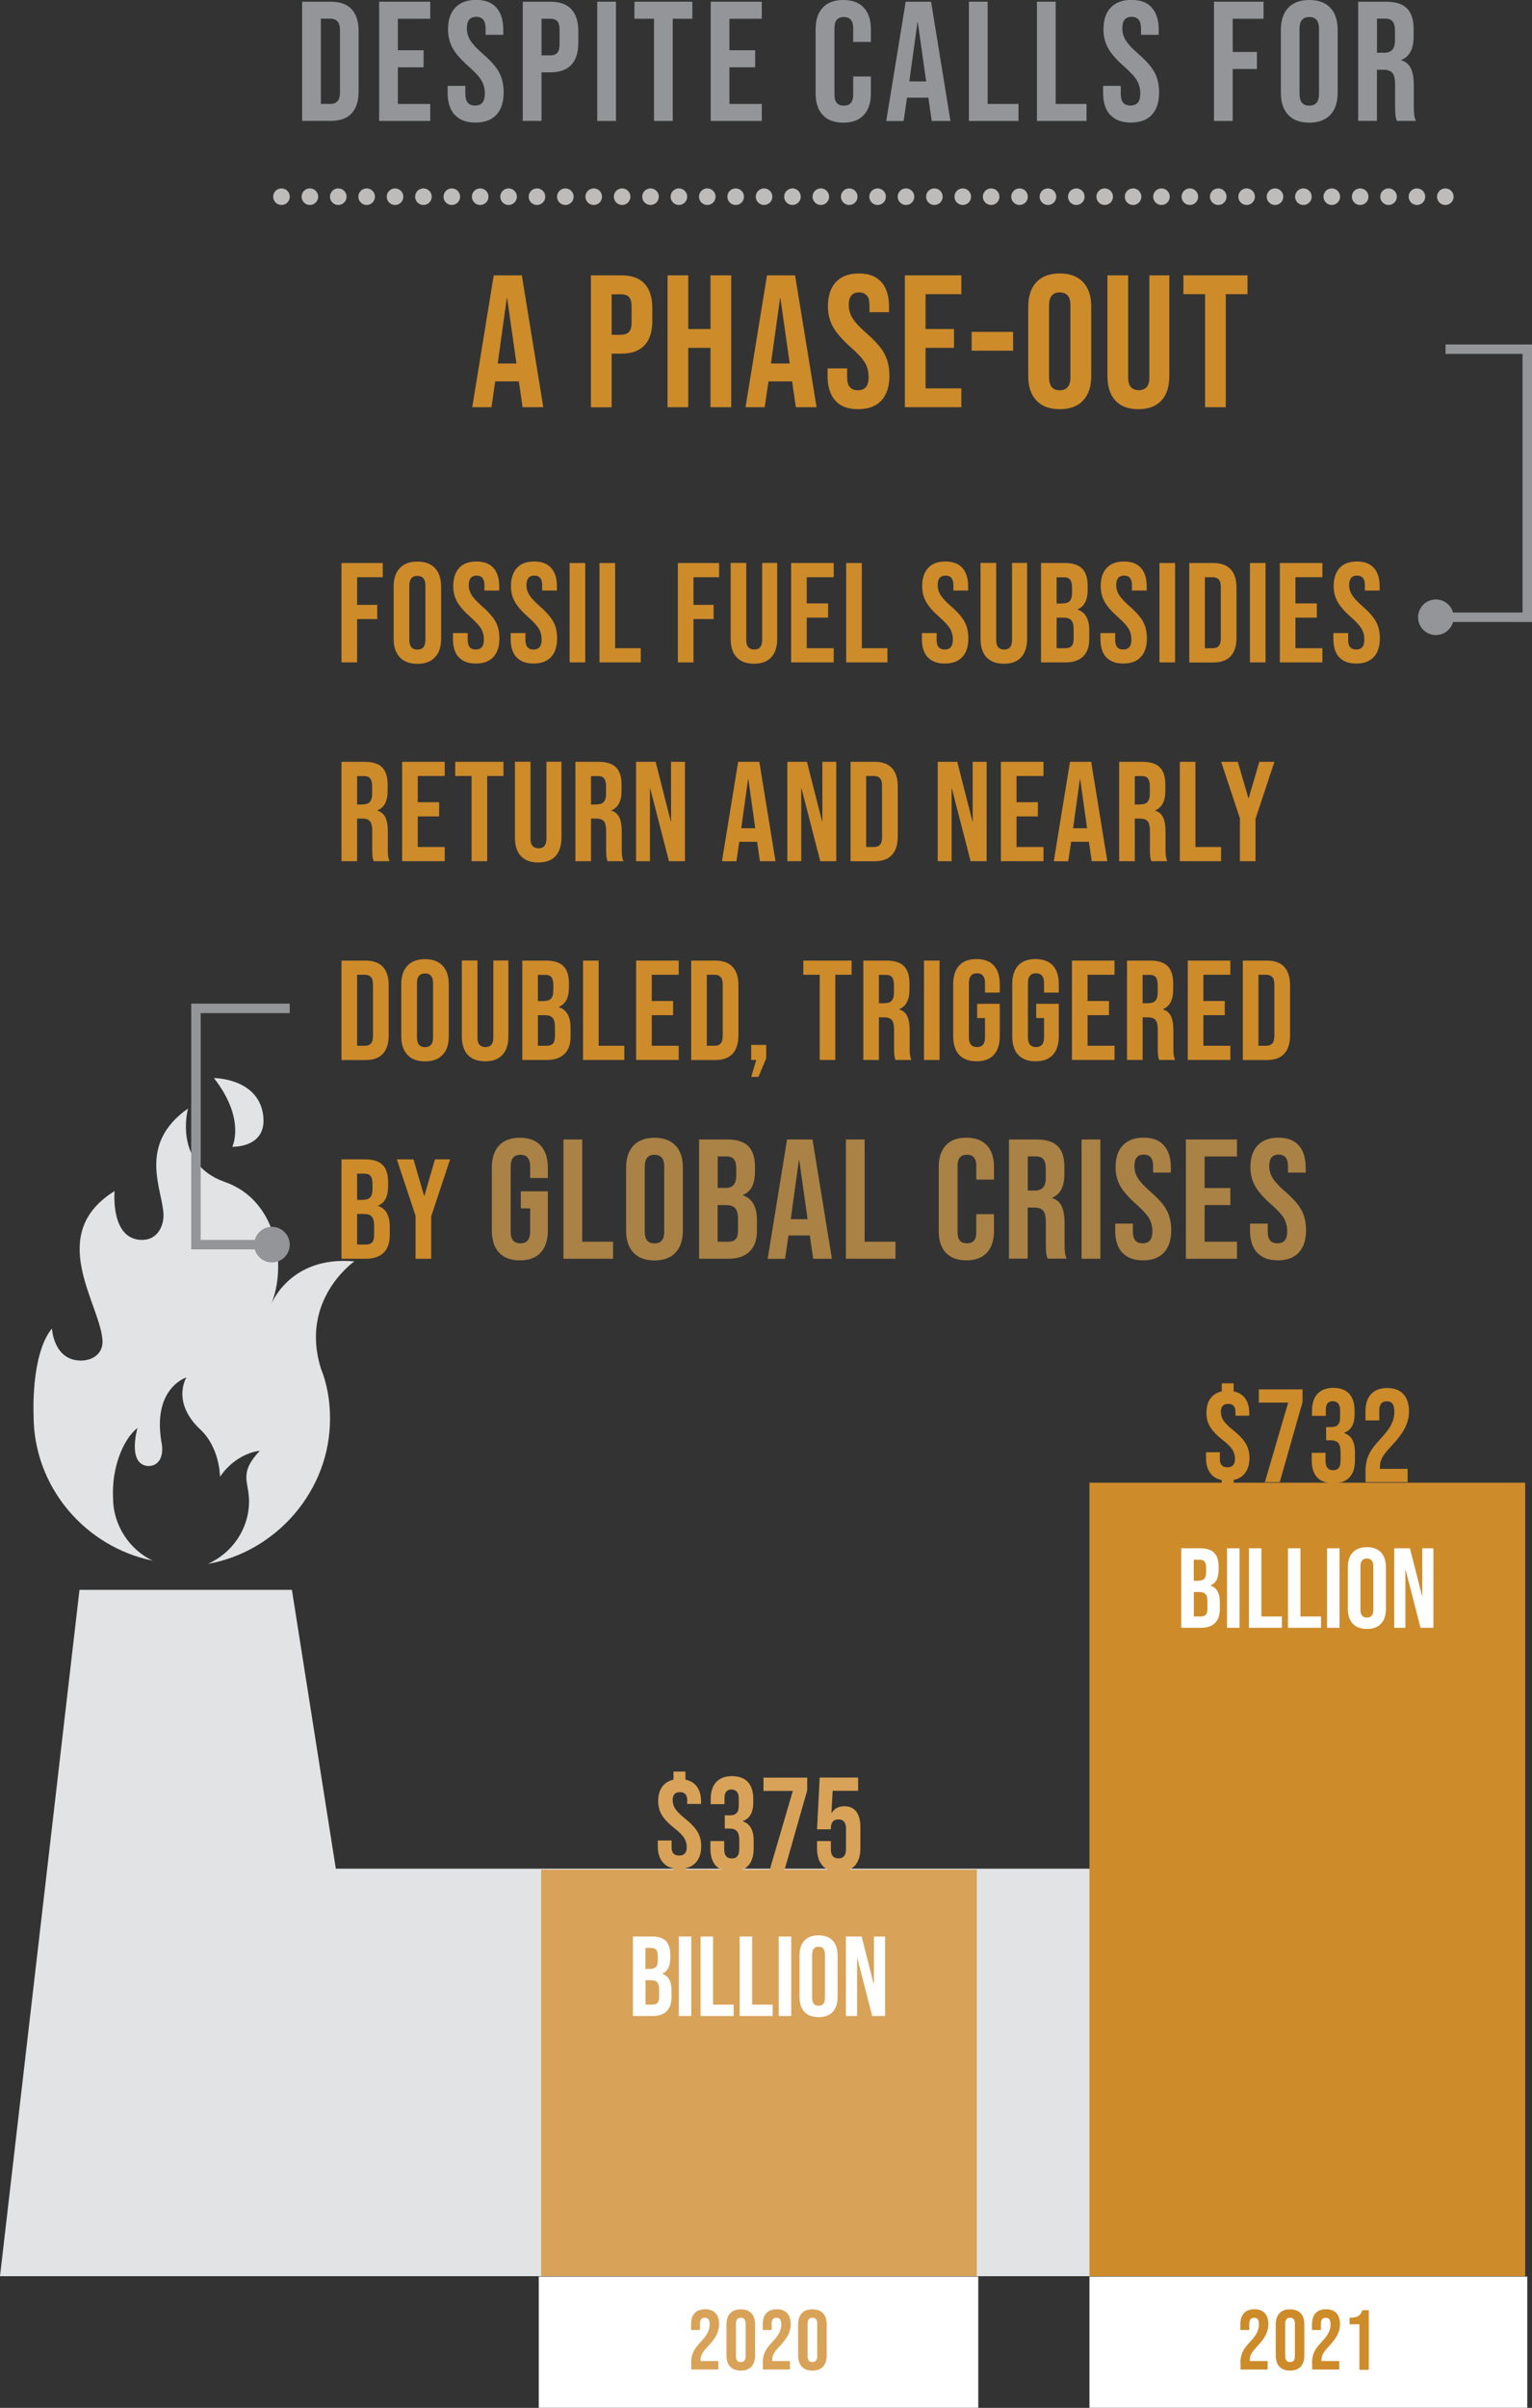 <?xml version="1.0" encoding="UTF-8"?><svg id="Layer_2" xmlns="http://www.w3.org/2000/svg" viewBox="0 0 161.91 254.38"><rect x="0" y="0" width="161.91" height="254.38" fill="#333333" stroke="none"/><defs><style>.cls-1{fill:#fff;}.cls-2{fill:#e2e3e4;}.cls-3{fill:#939598;}.cls-4{fill:#d8a358;}.cls-5{fill:#aa8245;}.cls-6{fill:#cd8b2a;}.cls-7{stroke:#bdbcbb;stroke-dasharray:0 0 0 3;stroke-linecap:round;stroke-linejoin:round;stroke-width:1.75px;}.cls-7,.cls-8{fill:none;}.cls-8{stroke:#939598;stroke-miterlimit:10;}</style></defs><g id="Layer_2-2"><path class="cls-2" d="m37.47,133.26c-6.95-.64-8.88,4.68-8.88,4.68,1.78-4.03.81-11.13-4.85-13.08-5.49-1.94-3.87-7.75-3.87-7.75-5.49,3.87-2.59,8.71-2.59,11.3,0,1.13-.64,2.58-2.26,2.58-3.39,0-2.91-5.16-2.91-5.16-7.27,4.52-1.62,11.78-1.29,15.65.16,1.45-.97,2.26-2.26,2.26-2.91,0-3.07-3.39-3.07-3.39-2.26,2.74-1.94,9.2-1.94,9.2,0,7.58,5.49,13.88,12.6,15.33-2.42-1.13-4.2-3.71-4.2-6.62-.16-3.05.97-6.12,2.58-7.41,0,0-1.13,3.87,1.13,4.03,1.13,0,1.62-.97,1.45-2.26-1.13-5.97,2.59-7.1,2.59-7.1,0,0-1.62,2.58,1.45,5.48,2.1,1.94,2.1,5.01,2.1,5.01,1.78-2.58,4.2-2.74,4.2-2.74-2.26,2.42-1.13,3.23-1.13,5.33,0,2.91-1.78,5.48-4.36,6.62,7.27-1.29,12.92-7.75,12.92-15.33,0-1.94-.32-3.71-.97-5.33-2.26-7.28,3.55-11.31,3.55-11.31h0Z"/><path class="cls-2" d="m22.61,113.89s4.52,0,5.17,3.71c.64,3.71-3.23,3.55-3.23,3.55,0,0,1.46-2.9-1.94-7.26Z"/><path class="cls-2" d="m35.49,197.41l-4.64-29.45H8.4S0,240.47,0,240.47h134.74v-43.05H35.49Z"/><path class="cls-3" d="m31.93.18h3.02c.98,0,1.72.26,2.21.79.49.53.74,1.3.74,2.32v6.37c0,1.02-.25,1.79-.74,2.32-.49.53-1.23.79-2.21.79h-3.02V.18Zm2.99,10.8c.32,0,.57-.1.75-.29.17-.19.26-.5.26-.94V3.2c0-.43-.09-.74-.26-.94-.17-.19-.42-.29-.75-.29h-1.01v9h1.01Z"/><path class="cls-3" d="m40.07.18h5.4v1.8h-3.42v3.33h2.72v1.8h-2.72v3.87h3.42v1.8h-5.4V.18Z"/><path class="cls-3" d="m48.05,12.14c-.49-.55-.74-1.33-.74-2.35v-.72h1.87v.86c0,.82.34,1.22,1.03,1.22.34,0,.59-.1.77-.3.17-.2.26-.52.26-.96,0-.53-.12-.99-.36-1.4-.24-.4-.68-.88-1.33-1.45-.82-.72-1.39-1.37-1.71-1.95-.32-.58-.49-1.24-.49-1.97,0-1,.25-1.77.76-2.31s1.24-.82,2.2-.82,1.67.27,2.15.82c.49.55.73,1.33.73,2.35v.52h-1.87v-.65c0-.43-.08-.75-.25-.95-.17-.2-.41-.3-.74-.3-.66,0-.99.4-.99,1.21,0,.46.12.88.37,1.28s.69.88,1.34,1.44c.83.72,1.4,1.37,1.71,1.96.31.59.47,1.28.47,2.07,0,1.03-.25,1.82-.76,2.38-.51.55-1.25.83-2.22.83s-1.69-.27-2.18-.82Z"/><path class="cls-3" d="m55.25.18h2.92c.98,0,1.72.26,2.21.79.49.53.74,1.3.74,2.32v1.24c0,1.02-.25,1.79-.74,2.32-.49.53-1.23.79-2.21.79h-.94v5.13h-1.98V.18Zm2.92,5.67c.32,0,.57-.09.73-.27.16-.18.24-.49.24-.92v-1.49c0-.43-.08-.74-.24-.92-.16-.18-.4-.27-.73-.27h-.94v3.87h.94Z"/><path class="cls-3" d="m63.12.18h1.98v12.6h-1.98V.18Z"/><path class="cls-3" d="m69.12,1.98h-2.07V.18h6.12v1.8h-2.07v10.8h-1.98V1.98Z"/><path class="cls-3" d="m75.11.18h5.4v1.8h-3.42v3.33h2.72v1.8h-2.72v3.87h3.42v1.8h-5.4V.18Z"/><path class="cls-3" d="m86.95,12.15c-.5-.54-.75-1.3-.75-2.29V3.1c0-.98.25-1.75.75-2.29.5-.54,1.22-.81,2.17-.81s1.67.27,2.17.81c.5.54.75,1.3.75,2.29v1.33h-1.87v-1.46c0-.78-.33-1.17-.99-1.17s-.99.39-.99,1.17v7.04c0,.77.33,1.15.99,1.15s.99-.38.99-1.15v-1.93h1.87v1.78c0,.98-.25,1.75-.75,2.29s-1.22.81-2.17.81-1.67-.27-2.17-.81Z"/><path class="cls-3" d="m95.72.18h2.68l2.05,12.6h-1.98l-.36-2.5v.04h-2.25l-.36,2.47h-1.84L95.72.18Zm2.16,8.42l-.88-6.23h-.04l-.86,6.23h1.78Z"/><path class="cls-3" d="m102.4.18h1.98v10.8h3.26v1.8h-5.24V.18Z"/><path class="cls-3" d="m109.59.18h1.98v10.8h3.26v1.8h-5.24V.18Z"/><path class="cls-3" d="m117.32,12.14c-.49-.55-.74-1.33-.74-2.35v-.72h1.87v.86c0,.82.34,1.22,1.03,1.22.34,0,.59-.1.77-.3.17-.2.26-.52.26-.96,0-.53-.12-.99-.36-1.4-.24-.4-.68-.88-1.33-1.45-.82-.72-1.39-1.37-1.71-1.95-.32-.58-.49-1.24-.49-1.97,0-1,.25-1.77.76-2.31s1.24-.82,2.2-.82,1.67.27,2.15.82c.49.55.73,1.33.73,2.35v.52h-1.87v-.65c0-.43-.08-.75-.25-.95-.17-.2-.41-.3-.74-.3-.66,0-.99.4-.99,1.21,0,.46.12.88.37,1.28s.69.88,1.34,1.44c.83.72,1.4,1.37,1.71,1.96.31.59.47,1.28.47,2.07,0,1.03-.25,1.82-.76,2.38-.51.55-1.25.83-2.22.83s-1.69-.27-2.18-.82Z"/><path class="cls-3" d="m128.3.18h5.24v1.8h-3.26v3.51h2.56v1.8h-2.56v5.49h-1.98V.18Z"/><path class="cls-3" d="m136.14,12.13c-.52-.55-.77-1.33-.77-2.34V3.17c0-1.01.26-1.79.77-2.34.52-.55,1.26-.83,2.23-.83s1.72.28,2.23.83c.52.55.77,1.33.77,2.34v6.62c0,1.01-.26,1.79-.77,2.34-.52.55-1.26.83-2.23.83s-1.72-.28-2.23-.83Zm3.26-2.21V3.04c0-.83-.34-1.24-1.03-1.24s-1.03.41-1.03,1.24v6.88c0,.83.34,1.24,1.03,1.24s1.03-.41,1.03-1.24Z"/><path class="cls-3" d="m143.54.18h2.93c1.02,0,1.76.24,2.23.71.47.47.7,1.2.7,2.19v.77c0,1.31-.43,2.14-1.3,2.48v.04c.48.14.82.44,1.02.88.2.44.3,1.04.3,1.78v2.21c0,.36.01.65.04.87.02.22.08.44.18.66h-2.02c-.07-.2-.12-.4-.14-.58-.02-.18-.04-.5-.04-.97v-2.3c0-.58-.09-.98-.28-1.21-.19-.23-.51-.34-.96-.34h-.68v5.4h-1.98V.18Zm2.7,5.4c.4,0,.69-.1.89-.31.2-.2.3-.55.3-1.03v-.97c0-.46-.08-.79-.24-.99-.16-.2-.42-.31-.76-.31h-.9v3.6h.72Z"/><path class="cls-6" d="m52.19,29.09h2.96l2.27,13.93h-2.19l-.4-2.77v.04h-2.49l-.4,2.73h-2.03l2.27-13.93Zm2.39,9.31l-.98-6.89h-.04l-.96,6.89h1.97Z"/><path class="cls-6" d="m62.45,29.09h3.22c1.09,0,1.9.29,2.45.88.54.58.82,1.44.82,2.57v1.37c0,1.13-.27,1.98-.82,2.57-.54.58-1.36.88-2.45.88h-1.03v5.67h-2.19v-13.93Zm3.22,6.27c.36,0,.63-.1.81-.3.18-.2.27-.54.27-1.01v-1.65c0-.48-.09-.82-.27-1.01s-.45-.3-.81-.3h-1.03v4.28h1.03Z"/><path class="cls-6" d="m70.55,29.09h2.19v5.67h2.35v-5.67h2.19v13.93h-2.19v-6.27h-2.35v6.27h-2.19v-13.93Z"/><path class="cls-6" d="m81.07,29.09h2.96l2.27,13.93h-2.19l-.4-2.77v.04h-2.49l-.4,2.73h-2.03l2.27-13.93Zm2.39,9.31l-.98-6.89h-.04l-.96,6.89h1.97Z"/><path class="cls-6" d="m88.28,42.32c-.54-.6-.82-1.47-.82-2.6v-.8h2.07v.96c0,.9.38,1.35,1.13,1.35.37,0,.65-.11.85-.33.19-.22.29-.57.29-1.06,0-.58-.13-1.1-.4-1.54-.27-.44-.76-.98-1.47-1.6-.9-.8-1.53-1.52-1.89-2.16-.36-.64-.54-1.37-.54-2.18,0-1.1.28-1.95.84-2.56.56-.6,1.37-.91,2.43-.91s1.84.3,2.38.91c.54.6.81,1.47.81,2.6v.58h-2.07v-.72c0-.48-.09-.83-.28-1.04-.19-.22-.46-.33-.82-.33-.73,0-1.09.44-1.09,1.33,0,.5.14.97.41,1.41s.77.97,1.48,1.59c.92.8,1.55,1.52,1.89,2.17.34.65.52,1.41.52,2.29,0,1.14-.28,2.02-.85,2.63-.56.61-1.38.92-2.46.92s-1.86-.3-2.41-.91Z"/><path class="cls-6" d="m95.63,29.09h5.97v1.99h-3.78v3.68h3v1.99h-3v4.28h3.78v1.99h-5.97v-13.93Z"/><path class="cls-6" d="m102.69,35.06h4.38v1.99h-4.38v-1.99Z"/><path class="cls-6" d="m109.53,42.31c-.57-.61-.86-1.47-.86-2.59v-7.32c0-1.11.29-1.98.86-2.59s1.39-.92,2.47-.92,1.9.31,2.47.92c.57.61.86,1.47.86,2.59v7.32c0,1.11-.29,1.98-.86,2.59-.57.61-1.39.92-2.47.92s-1.9-.31-2.47-.92Zm3.6-2.45v-7.6c0-.92-.38-1.37-1.13-1.37s-1.13.46-1.13,1.37v7.6c0,.92.38,1.37,1.13,1.37s1.13-.46,1.13-1.37Z"/><path class="cls-6" d="m117.88,42.32c-.56-.6-.84-1.47-.84-2.6v-10.63h2.19v10.78c0,.48.1.82.29,1.03.19.21.47.32.83.32s.63-.11.83-.32c.19-.21.29-.56.29-1.03v-10.78h2.11v10.63c0,1.13-.28,1.99-.84,2.6-.56.6-1.37.91-2.43.91s-1.87-.3-2.43-.91Z"/><path class="cls-6" d="m127.36,31.08h-2.29v-1.99h6.77v1.99h-2.29v11.94h-2.19v-11.94Z"/><path class="cls-6" d="m36.09,59.48h4.36v1.5h-2.71v2.92h2.13v1.5h-2.13v4.58h-1.65v-10.5Z"/><path class="cls-6" d="m42.25,69.44c-.43-.46-.65-1.11-.65-1.95v-5.52c0-.84.21-1.49.65-1.95.43-.46,1.05-.69,1.86-.69s1.43.23,1.86.69.65,1.11.65,1.95v5.52c0,.84-.21,1.49-.65,1.95s-1.05.69-1.86.69-1.43-.23-1.86-.69Zm2.71-1.84v-5.73c0-.69-.29-1.03-.85-1.03s-.85.34-.85,1.03v5.73c0,.69.29,1.03.85,1.03s.85-.34.85-1.03Z"/><path class="cls-6" d="m48.48,69.44c-.41-.45-.61-1.11-.61-1.96v-.6h1.56v.72c0,.68.28,1.02.85,1.02.28,0,.49-.08.64-.25s.22-.43.22-.8c0-.44-.1-.83-.3-1.16s-.57-.74-1.11-1.21c-.68-.6-1.15-1.14-1.42-1.63-.27-.48-.41-1.03-.41-1.64,0-.83.21-1.47.63-1.93.42-.46,1.03-.68,1.83-.68s1.39.23,1.79.68c.41.46.61,1.11.61,1.96v.43h-1.56v-.54c0-.36-.07-.62-.21-.79-.14-.17-.35-.25-.62-.25-.55,0-.83.33-.83,1,0,.38.1.73.31,1.06s.58.73,1.12,1.2c.69.6,1.16,1.15,1.42,1.63.26.49.39,1.06.39,1.73,0,.86-.21,1.52-.64,1.98-.42.46-1.04.69-1.85.69s-1.4-.23-1.81-.68Z"/><path class="cls-6" d="m54.58,69.44c-.41-.45-.61-1.11-.61-1.96v-.6h1.56v.72c0,.68.28,1.02.85,1.02.28,0,.49-.08.64-.25s.22-.43.22-.8c0-.44-.1-.83-.3-1.16s-.57-.74-1.11-1.21c-.68-.6-1.15-1.14-1.42-1.63-.27-.48-.41-1.03-.41-1.64,0-.83.21-1.47.63-1.93.42-.46,1.03-.68,1.83-.68s1.39.23,1.79.68c.41.46.61,1.11.61,1.96v.43h-1.56v-.54c0-.36-.07-.62-.21-.79-.14-.17-.35-.25-.62-.25-.55,0-.83.33-.83,1,0,.38.1.73.31,1.06s.58.73,1.12,1.2c.69.6,1.16,1.15,1.42,1.63.26.49.39,1.06.39,1.73,0,.86-.21,1.52-.64,1.98-.42.46-1.04.69-1.85.69s-1.4-.23-1.81-.68Z"/><path class="cls-6" d="m60.2,59.48h1.65v10.5h-1.65v-10.5Z"/><path class="cls-6" d="m63.36,59.48h1.65v9h2.71v1.5h-4.36v-10.5Z"/><path class="cls-6" d="m71.64,59.48h4.36v1.5h-2.71v2.92h2.13v1.5h-2.13v4.58h-1.65v-10.5Z"/><path class="cls-6" d="m77.85,69.44c-.42-.45-.63-1.11-.63-1.96v-8.01h1.65v8.13c0,.36.07.62.22.78s.35.24.62.24.48-.08.62-.24.22-.42.22-.78v-8.13h1.59v8.01c0,.85-.21,1.5-.63,1.96-.42.46-1.03.68-1.83.68s-1.41-.23-1.83-.68Z"/><path class="cls-6" d="m83.61,59.48h4.5v1.5h-2.85v2.77h2.26v1.5h-2.26v3.23h2.85v1.5h-4.5v-10.5Z"/><path class="cls-6" d="m89.43,59.48h1.65v9h2.71v1.5h-4.36v-10.5Z"/><path class="cls-6" d="m98.04,69.44c-.41-.45-.61-1.11-.61-1.96v-.6h1.56v.72c0,.68.28,1.02.85,1.02.28,0,.49-.08.64-.25s.22-.43.22-.8c0-.44-.1-.83-.3-1.16s-.57-.74-1.11-1.21c-.68-.6-1.15-1.14-1.42-1.63-.27-.48-.41-1.03-.41-1.64,0-.83.21-1.47.63-1.93.42-.46,1.03-.68,1.83-.68s1.39.23,1.79.68c.41.46.61,1.11.61,1.96v.43h-1.56v-.54c0-.36-.07-.62-.21-.79-.14-.17-.35-.25-.62-.25-.55,0-.83.33-.83,1,0,.38.1.73.31,1.06s.58.73,1.12,1.2c.69.6,1.16,1.15,1.42,1.63.26.49.39,1.06.39,1.73,0,.86-.21,1.52-.64,1.98-.42.46-1.04.69-1.85.69s-1.4-.23-1.81-.68Z"/><path class="cls-6" d="m104.26,69.44c-.42-.45-.63-1.11-.63-1.96v-8.01h1.65v8.13c0,.36.07.62.22.78s.35.24.62.24.48-.08.62-.24.22-.42.22-.78v-8.13h1.59v8.01c0,.85-.21,1.5-.63,1.96-.42.46-1.03.68-1.83.68s-1.41-.23-1.83-.68Z"/><path class="cls-6" d="m110.02,59.48h2.49c.85,0,1.47.2,1.86.59.39.4.58,1,.58,1.82v.42c0,.54-.09.98-.26,1.32-.18.34-.44.59-.8.74v.03c.82.28,1.23,1.01,1.23,2.19v.9c0,.81-.21,1.43-.64,1.85s-1.05.64-1.87.64h-2.59v-10.5Zm2.29,4.27c.33,0,.58-.08.74-.25s.25-.46.25-.85v-.58c0-.38-.07-.65-.2-.83-.13-.17-.35-.25-.64-.25h-.79v2.77h.65Zm.3,4.73c.29,0,.5-.08.65-.23.14-.15.21-.42.21-.8v-.92c0-.48-.08-.81-.25-1s-.44-.28-.82-.28h-.73v3.23h.94Z"/><path class="cls-6" d="m116.91,69.44c-.41-.45-.61-1.11-.61-1.96v-.6h1.56v.72c0,.68.28,1.02.85,1.02.28,0,.49-.08.64-.25s.22-.43.22-.8c0-.44-.1-.83-.3-1.16s-.57-.74-1.11-1.21c-.68-.6-1.15-1.14-1.42-1.63-.27-.48-.41-1.03-.41-1.64,0-.83.21-1.47.63-1.93.42-.46,1.03-.68,1.83-.68s1.39.23,1.79.68c.41.46.61,1.11.61,1.96v.43h-1.56v-.54c0-.36-.07-.62-.21-.79-.14-.17-.35-.25-.62-.25-.55,0-.83.33-.83,1,0,.38.1.73.31,1.06s.58.73,1.12,1.2c.69.6,1.16,1.15,1.42,1.63.26.49.39,1.06.39,1.73,0,.86-.21,1.52-.64,1.98-.42.46-1.04.69-1.85.69s-1.4-.23-1.81-.68Z"/><path class="cls-6" d="m122.54,59.48h1.65v10.5h-1.65v-10.5Z"/><path class="cls-6" d="m125.69,59.48h2.52c.82,0,1.44.22,1.85.66s.62,1.08.62,1.94v5.31c0,.85-.21,1.5-.62,1.94-.41.44-1.02.66-1.85.66h-2.52v-10.5Zm2.49,9c.27,0,.48-.08.62-.24.15-.16.22-.42.22-.78v-5.46c0-.36-.07-.62-.22-.78-.15-.16-.35-.24-.62-.24h-.84v7.5h.84Z"/><path class="cls-6" d="m132.1,59.48h1.65v10.5h-1.65v-10.5Z"/><path class="cls-6" d="m135.26,59.48h4.5v1.5h-2.85v2.77h2.26v1.5h-2.26v3.23h2.85v1.5h-4.5v-10.5Z"/><path class="cls-6" d="m141.53,69.44c-.41-.45-.61-1.11-.61-1.96v-.6h1.56v.72c0,.68.28,1.02.85,1.02.28,0,.49-.08.64-.25s.22-.43.22-.8c0-.44-.1-.83-.3-1.16s-.57-.74-1.11-1.21c-.68-.6-1.15-1.14-1.42-1.63-.27-.48-.41-1.03-.41-1.64,0-.83.21-1.47.63-1.93.42-.46,1.03-.68,1.83-.68s1.39.23,1.79.68c.41.46.61,1.11.61,1.96v.43h-1.56v-.54c0-.36-.07-.62-.21-.79-.14-.17-.35-.25-.62-.25-.55,0-.83.33-.83,1,0,.38.1.73.31,1.06s.58.73,1.12,1.2c.69.6,1.16,1.15,1.42,1.63.26.49.39,1.06.39,1.73,0,.86-.21,1.52-.64,1.98-.42.46-1.04.69-1.85.69s-1.4-.23-1.81-.68Z"/><path class="cls-6" d="m36.09,80.48h2.44c.85,0,1.47.2,1.86.59.39.4.58,1,.58,1.82v.65c0,1.09-.36,1.78-1.08,2.07v.03c.4.12.68.37.85.73.17.37.25.87.25,1.48v1.85c0,.3,0,.54.03.73s.07.37.15.55h-1.68c-.06-.17-.1-.33-.12-.48s-.03-.42-.03-.81v-1.92c0-.48-.08-.81-.23-1-.16-.19-.42-.29-.8-.29h-.57v4.5h-1.65v-10.5Zm2.25,4.5c.33,0,.58-.08.74-.25s.25-.46.25-.85v-.81c0-.38-.07-.65-.2-.83-.13-.17-.35-.25-.64-.25h-.75v3h.6Z"/><path class="cls-6" d="m42.5,80.48h4.5v1.5h-2.85v2.77h2.26v1.5h-2.26v3.23h2.85v1.5h-4.5v-10.5Z"/><path class="cls-6" d="m49.83,81.98h-1.72v-1.5h5.1v1.5h-1.72v9h-1.65v-9Z"/><path class="cls-6" d="m55.05,90.44c-.42-.45-.63-1.11-.63-1.96v-8.01h1.65v8.13c0,.36.07.62.22.78s.35.24.62.24.48-.08.62-.24.22-.42.22-.78v-8.13h1.59v8.01c0,.85-.21,1.5-.63,1.96-.42.46-1.03.68-1.83.68s-1.41-.23-1.83-.68Z"/><path class="cls-6" d="m60.81,80.48h2.44c.85,0,1.47.2,1.86.59.39.4.58,1,.58,1.82v.65c0,1.09-.36,1.78-1.08,2.07v.03c.4.12.68.37.85.73.17.37.25.87.25,1.48v1.85c0,.3,0,.54.03.73s.07.37.15.55h-1.68c-.06-.17-.1-.33-.12-.48s-.03-.42-.03-.81v-1.92c0-.48-.08-.81-.23-1-.16-.19-.42-.29-.8-.29h-.57v4.5h-1.65v-10.5Zm2.25,4.5c.33,0,.58-.08.74-.25s.25-.46.25-.85v-.81c0-.38-.07-.65-.2-.83-.13-.17-.35-.25-.64-.25h-.75v3h.6Z"/><path class="cls-6" d="m67.22,80.48h2.07l1.6,6.29h.03v-6.29h1.47v10.5h-1.69l-1.98-7.67h-.03v7.67h-1.47v-10.5Z"/><path class="cls-6" d="m78.02,80.48h2.23l1.71,10.5h-1.65l-.3-2.08v.03h-1.88l-.3,2.06h-1.53l1.71-10.5Zm1.8,7.02l-.73-5.19h-.03l-.72,5.19h1.48Z"/><path class="cls-6" d="m83.21,80.48h2.07l1.6,6.29h.03v-6.29h1.47v10.5h-1.69l-1.98-7.67h-.03v7.67h-1.47v-10.5Z"/><path class="cls-6" d="m89.89,80.48h2.52c.82,0,1.44.22,1.85.66s.62,1.08.62,1.94v5.31c0,.85-.21,1.5-.62,1.94-.41.44-1.02.66-1.85.66h-2.52v-10.5Zm2.49,9c.27,0,.48-.08.62-.24.15-.16.22-.42.22-.78v-5.46c0-.36-.07-.62-.22-.78-.15-.16-.35-.24-.62-.24h-.84v7.5h.84Z"/><path class="cls-6" d="m99.1,80.48h2.07l1.6,6.29h.03v-6.29h1.47v10.5h-1.69l-1.98-7.67h-.03v7.67h-1.47v-10.5Z"/><path class="cls-6" d="m105.78,80.48h4.5v1.5h-2.85v2.77h2.26v1.5h-2.26v3.23h2.85v1.5h-4.5v-10.5Z"/><path class="cls-6" d="m113.09,80.48h2.23l1.71,10.5h-1.65l-.3-2.08v.03h-1.88l-.3,2.06h-1.53l1.71-10.5Zm1.8,7.02l-.73-5.19h-.03l-.72,5.19h1.48Z"/><path class="cls-6" d="m118.28,80.48h2.44c.85,0,1.47.2,1.86.59.39.4.58,1,.58,1.82v.65c0,1.09-.36,1.78-1.08,2.07v.03c.4.12.68.37.85.73.17.37.25.87.25,1.48v1.85c0,.3,0,.54.03.73s.07.37.15.55h-1.68c-.06-.17-.1-.33-.12-.48s-.03-.42-.03-.81v-1.92c0-.48-.08-.81-.23-1-.16-.19-.42-.29-.8-.29h-.57v4.5h-1.65v-10.5Zm2.25,4.5c.33,0,.58-.08.74-.25s.25-.46.25-.85v-.81c0-.38-.07-.65-.2-.83-.13-.17-.35-.25-.64-.25h-.75v3h.6Z"/><path class="cls-6" d="m124.69,80.48h1.65v9h2.71v1.5h-4.36v-10.5Z"/><path class="cls-6" d="m131.06,86.51l-2-6.03h1.76l1.12,3.85h.03l1.12-3.85h1.6l-2,6.03v4.47h-1.65v-4.47Z"/><path class="cls-6" d="m36.09,101.48h2.52c.82,0,1.44.22,1.85.66s.62,1.08.62,1.94v5.31c0,.85-.21,1.5-.62,1.94-.41.44-1.02.66-1.85.66h-2.52v-10.5Zm2.49,9c.27,0,.48-.08.62-.24.15-.16.22-.42.22-.78v-5.46c0-.36-.07-.62-.22-.78-.15-.16-.35-.24-.62-.24h-.84v7.5h.84Z"/><path class="cls-6" d="m43.06,111.44c-.43-.46-.65-1.11-.65-1.95v-5.52c0-.84.21-1.49.65-1.95.43-.46,1.05-.69,1.86-.69s1.43.23,1.86.69.65,1.11.65,1.95v5.52c0,.84-.21,1.49-.65,1.95s-1.05.69-1.86.69-1.43-.23-1.86-.69Zm2.71-1.84v-5.73c0-.69-.29-1.03-.85-1.03s-.85.34-.85,1.03v5.73c0,.69.29,1.03.85,1.03s.85-.34.85-1.03Z"/><path class="cls-6" d="m49.44,111.44c-.42-.45-.63-1.11-.63-1.96v-8.01h1.65v8.13c0,.36.07.62.22.78s.35.24.62.24.48-.08.62-.24.22-.42.22-.78v-8.13h1.59v8.01c0,.85-.21,1.5-.63,1.96-.42.46-1.03.68-1.83.68s-1.41-.23-1.83-.68Z"/><path class="cls-6" d="m55.2,101.48h2.49c.85,0,1.47.2,1.86.59.39.4.58,1,.58,1.82v.42c0,.54-.09.98-.26,1.32-.18.34-.44.59-.8.74v.03c.82.28,1.23,1.01,1.23,2.19v.9c0,.81-.21,1.43-.64,1.85s-1.05.64-1.87.64h-2.59v-10.5Zm2.29,4.27c.33,0,.58-.08.74-.25s.25-.46.25-.85v-.58c0-.38-.07-.65-.2-.83-.13-.17-.35-.25-.64-.25h-.79v2.77h.65Zm.3,4.73c.29,0,.5-.08.65-.23.14-.15.21-.42.21-.8v-.92c0-.48-.08-.81-.25-1s-.44-.28-.82-.28h-.73v3.23h.94Z"/><path class="cls-6" d="m61.62,101.48h1.65v9h2.71v1.5h-4.36v-10.5Z"/><path class="cls-6" d="m67.23,101.48h4.5v1.5h-2.85v2.77h2.26v1.5h-2.26v3.23h2.85v1.5h-4.5v-10.5Z"/><path class="cls-6" d="m73.05,101.48h2.52c.82,0,1.44.22,1.85.66s.62,1.08.62,1.94v5.31c0,.85-.21,1.5-.62,1.94-.41.44-1.02.66-1.85.66h-2.52v-10.5Zm2.49,9c.27,0,.48-.08.62-.24.15-.16.22-.42.22-.78v-5.46c0-.36-.07-.62-.22-.78-.15-.16-.35-.24-.62-.24h-.84v7.5h.84Z"/><path class="cls-6" d="m79.93,111.98h-.54v-1.59h1.59v1.42l-.83,1.96h-.76l.54-1.8Z"/><path class="cls-6" d="m86.62,102.98h-1.72v-1.5h5.1v1.5h-1.72v9h-1.65v-9Z"/><path class="cls-6" d="m91.24,101.48h2.44c.85,0,1.47.2,1.86.59.39.4.58,1,.58,1.82v.65c0,1.09-.36,1.78-1.08,2.07v.03c.4.12.68.37.85.73.17.37.25.87.25,1.48v1.85c0,.3,0,.54.03.73s.07.37.15.55h-1.68c-.06-.17-.1-.33-.12-.48s-.03-.42-.03-.81v-1.92c0-.48-.08-.81-.23-1-.16-.19-.42-.29-.8-.29h-.57v4.5h-1.65v-10.5Zm2.25,4.5c.33,0,.58-.08.74-.25s.25-.46.25-.85v-.81c0-.38-.07-.65-.2-.83-.13-.17-.35-.25-.64-.25h-.75v3h.6Z"/><path class="cls-6" d="m97.65,101.48h1.65v10.5h-1.65v-10.5Z"/><path class="cls-6" d="m101.37,111.44c-.42-.45-.63-1.11-.63-1.96v-5.52c0-.85.21-1.5.63-1.96s1.03-.68,1.83-.68,1.41.23,1.83.68.63,1.11.63,1.96v.9h-1.56v-1.01c0-.69-.29-1.03-.85-1.03s-.85.34-.85,1.03v5.75c0,.68.29,1.02.85,1.02s.85-.34.85-1.02v-2.05h-.83v-1.5h2.39v3.43c0,.85-.21,1.5-.63,1.96-.42.46-1.03.68-1.83.68s-1.41-.23-1.83-.68Z"/><path class="cls-6" d="m107.61,111.44c-.42-.45-.63-1.11-.63-1.96v-5.52c0-.85.21-1.5.63-1.96s1.03-.68,1.83-.68,1.41.23,1.83.68.63,1.11.63,1.96v.9h-1.56v-1.01c0-.69-.29-1.03-.85-1.03s-.85.34-.85,1.03v5.75c0,.68.29,1.02.85,1.02s.85-.34.85-1.02v-2.05h-.83v-1.5h2.39v3.43c0,.85-.21,1.5-.63,1.96-.42.46-1.03.68-1.83.68s-1.41-.23-1.83-.68Z"/><path class="cls-6" d="m113.29,101.48h4.5v1.5h-2.85v2.77h2.26v1.5h-2.26v3.23h2.85v1.5h-4.5v-10.5Z"/><path class="cls-6" d="m119.11,101.48h2.44c.85,0,1.47.2,1.86.59.39.4.58,1,.58,1.82v.65c0,1.09-.36,1.78-1.08,2.07v.03c.4.12.68.37.85.73.17.37.25.87.25,1.48v1.85c0,.3,0,.54.03.73s.07.37.15.55h-1.68c-.06-.17-.1-.33-.12-.48s-.03-.42-.03-.81v-1.92c0-.48-.08-.81-.23-1-.16-.19-.42-.29-.8-.29h-.57v4.5h-1.65v-10.5Zm2.25,4.5c.33,0,.58-.08.74-.25s.25-.46.25-.85v-.81c0-.38-.07-.65-.2-.83-.13-.17-.35-.25-.64-.25h-.75v3h.6Z"/><path class="cls-6" d="m125.53,101.48h4.5v1.5h-2.85v2.77h2.26v1.5h-2.26v3.23h2.85v1.5h-4.5v-10.5Z"/><path class="cls-6" d="m131.35,101.48h2.52c.82,0,1.44.22,1.85.66s.62,1.08.62,1.94v5.31c0,.85-.21,1.5-.62,1.94-.41.44-1.02.66-1.85.66h-2.52v-10.5Zm2.49,9c.27,0,.48-.08.62-.24.15-.16.22-.42.22-.78v-5.46c0-.36-.07-.62-.22-.78-.15-.16-.35-.24-.62-.24h-.84v7.5h.84Z"/><path class="cls-6" d="m36.09,122.48h2.49c.85,0,1.47.2,1.86.59.39.4.58,1,.58,1.82v.42c0,.54-.09.98-.26,1.32-.18.34-.44.59-.8.74v.03c.82.28,1.23,1.01,1.23,2.19v.9c0,.81-.21,1.43-.64,1.85s-1.05.64-1.87.64h-2.59v-10.5Zm2.29,4.27c.33,0,.58-.08.74-.25s.25-.46.25-.85v-.58c0-.38-.07-.65-.2-.83-.13-.17-.35-.25-.64-.25h-.79v2.77h.65Zm.3,4.73c.29,0,.5-.08.65-.23.14-.15.21-.42.21-.8v-.92c0-.48-.08-.81-.25-1s-.44-.28-.82-.28h-.73v3.23h.94Z"/><path class="cls-6" d="m43.94,128.51l-2-6.03h1.76l1.12,3.85h.03l1.12-3.85h1.6l-2,6.03v4.47h-1.65v-4.47Z"/><path class="cls-5" d="m52.74,132.34c-.5-.55-.76-1.33-.76-2.35v-6.62c0-1.02.25-1.8.76-2.35s1.24-.82,2.2-.82,1.69.27,2.2.82c.5.55.76,1.33.76,2.35v1.08h-1.87v-1.21c0-.83-.34-1.24-1.03-1.24s-1.03.41-1.03,1.24v6.89c0,.82.34,1.22,1.03,1.22s1.03-.41,1.03-1.22v-2.47h-.99v-1.8h2.86v4.12c0,1.02-.25,1.8-.76,2.35-.5.55-1.24.82-2.2.82s-1.69-.27-2.2-.82Z"/><path class="cls-5" d="m59.55,120.38h1.98v10.8h3.26v1.8h-5.24v-12.6Z"/><path class="cls-5" d="m66.94,132.33c-.52-.55-.77-1.33-.77-2.34v-6.62c0-1.01.26-1.79.77-2.34.52-.55,1.26-.83,2.23-.83s1.72.28,2.23.83c.52.55.77,1.33.77,2.34v6.62c0,1.01-.26,1.79-.77,2.34-.52.55-1.26.83-2.23.83s-1.72-.28-2.23-.83Zm3.26-2.21v-6.88c0-.83-.34-1.24-1.03-1.24s-1.03.41-1.03,1.24v6.88c0,.83.34,1.24,1.03,1.24s1.03-.41,1.03-1.24Z"/><path class="cls-5" d="m73.87,120.38h2.99c1.02,0,1.76.24,2.23.71.47.47.7,1.2.7,2.19v.5c0,.65-.11,1.18-.31,1.58-.21.41-.53.7-.96.88v.04c.98.34,1.48,1.21,1.48,2.63v1.08c0,.97-.25,1.71-.77,2.22-.51.51-1.26.77-2.24.77h-3.11v-12.6Zm2.75,5.13c.4,0,.69-.1.89-.31.2-.2.3-.55.3-1.03v-.7c0-.46-.08-.79-.24-.99-.16-.2-.42-.31-.77-.31h-.95v3.33h.77Zm.36,5.67c.35,0,.61-.09.77-.28.17-.19.25-.51.25-.96v-1.1c0-.58-.1-.97-.3-1.2-.2-.22-.53-.33-.98-.33h-.88v3.87h1.13Z"/><path class="cls-5" d="m83.19,120.38h2.68l2.05,12.6h-1.98l-.36-2.5v.04h-2.25l-.36,2.47h-1.84l2.05-12.6Zm2.16,8.42l-.88-6.23h-.04l-.86,6.23h1.78Z"/><path class="cls-5" d="m89.4,120.38h1.98v10.8h3.26v1.8h-5.24v-12.6Z"/><path class="cls-5" d="m99.96,132.35c-.5-.54-.75-1.3-.75-2.29v-6.77c0-.98.25-1.75.75-2.29.5-.54,1.22-.81,2.17-.81s1.67.27,2.17.81c.5.54.75,1.3.75,2.29v1.33h-1.87v-1.46c0-.78-.33-1.17-.99-1.17s-.99.39-.99,1.17v7.04c0,.77.33,1.15.99,1.15s.99-.38.99-1.15v-1.93h1.87v1.78c0,.98-.25,1.75-.75,2.29s-1.22.81-2.17.81-1.67-.27-2.17-.81Z"/><path class="cls-5" d="m106.63,120.38h2.93c1.02,0,1.76.24,2.23.71.47.47.7,1.2.7,2.19v.77c0,1.31-.43,2.14-1.3,2.48v.04c.48.14.82.44,1.02.88.2.44.3,1.04.3,1.78v2.21c0,.36.01.65.04.87.02.22.08.44.18.66h-2.02c-.07-.2-.12-.4-.14-.58-.02-.18-.04-.5-.04-.97v-2.3c0-.58-.09-.98-.28-1.21-.19-.23-.51-.34-.96-.34h-.68v5.4h-1.98v-12.6Zm2.7,5.4c.4,0,.69-.1.89-.31.2-.2.3-.55.3-1.03v-.97c0-.46-.08-.79-.24-.99-.16-.2-.42-.31-.76-.31h-.9v3.6h.72Z"/><path class="cls-5" d="m114.31,120.38h1.98v12.6h-1.98v-12.6Z"/><path class="cls-5" d="m118.6,132.34c-.49-.55-.74-1.33-.74-2.35v-.72h1.87v.86c0,.82.34,1.22,1.03,1.22.34,0,.59-.1.77-.3.17-.2.26-.52.26-.96,0-.53-.12-.99-.36-1.4-.24-.4-.68-.88-1.33-1.45-.82-.72-1.39-1.37-1.71-1.95-.32-.58-.49-1.24-.49-1.97,0-1,.25-1.77.76-2.31s1.24-.82,2.2-.82,1.67.27,2.15.82c.49.55.73,1.33.73,2.35v.52h-1.87v-.65c0-.43-.08-.75-.25-.95-.17-.2-.41-.3-.74-.3-.66,0-.99.4-.99,1.21,0,.46.12.88.37,1.28s.69.88,1.34,1.44c.83.72,1.4,1.37,1.71,1.96.31.59.47,1.28.47,2.07,0,1.03-.25,1.82-.76,2.38-.51.55-1.25.83-2.22.83s-1.69-.27-2.18-.82Z"/><path class="cls-5" d="m125.33,120.38h5.4v1.8h-3.42v3.33h2.72v1.8h-2.72v3.87h3.42v1.8h-5.4v-12.6Z"/><path class="cls-5" d="m132.85,132.34c-.49-.55-.74-1.33-.74-2.35v-.72h1.87v.86c0,.82.34,1.22,1.03,1.22.34,0,.59-.1.77-.3.17-.2.26-.52.26-.96,0-.53-.12-.99-.36-1.4-.24-.4-.68-.88-1.33-1.45-.82-.72-1.39-1.37-1.71-1.95-.32-.58-.49-1.24-.49-1.97,0-1,.25-1.77.76-2.31s1.24-.82,2.2-.82,1.67.27,2.15.82c.49.55.73,1.33.73,2.35v.52h-1.87v-.65c0-.43-.08-.75-.25-.95-.17-.2-.41-.3-.74-.3-.66,0-.99.4-.99,1.21,0,.46.12.88.37,1.28s.69.88,1.34,1.44c.83.72,1.4,1.37,1.71,1.96.31.59.47,1.28.47,2.07,0,1.03-.25,1.82-.76,2.38-.51.55-1.25.83-2.22.83s-1.69-.27-2.18-.82Z"/><line class="cls-7" x1="152.75" y1="20.78" x2="28.76" y2="20.78"/><polyline class="cls-8" points="151.66 65.21 161.41 65.21 161.41 36.89 152.77 36.89"/><path class="cls-3" d="m151.75,67.09c-1.04,0-1.88-.84-1.88-1.88s.84-1.88,1.88-1.88,1.88.84,1.88,1.88-.84,1.88-1.88,1.88Z"/><rect class="cls-1" x="56.94" y="240.51" width="46.45" height="13.86"/><path class="cls-4" d="m73.04,249.67c0-.45.07-.84.22-1.16.14-.32.4-.68.77-1.07.37-.39.62-.72.76-1,.14-.28.21-.56.21-.86,0-.27-.04-.46-.13-.56-.09-.11-.21-.16-.38-.16-.34,0-.51.21-.51.62v.67h-.94v-.61c0-.51.13-.9.38-1.17s.62-.41,1.1-.41.85.14,1.1.41.38.67.38,1.17c0,.38-.09.76-.27,1.12-.18.37-.5.79-.95,1.26-.29.31-.49.57-.59.76-.1.19-.15.4-.15.62v.13h1.88v.9h-2.86v-.68Z"/><path class="cls-4" d="m77.17,250.03c-.26-.28-.39-.67-.39-1.17v-3.31c0-.5.13-.89.39-1.17.26-.28.63-.41,1.12-.41s.86.14,1.12.41c.26.28.39.67.39,1.17v3.31c0,.5-.13.89-.39,1.17-.26.28-.63.41-1.12.41s-.86-.14-1.12-.41Zm1.63-1.11v-3.44c0-.41-.17-.62-.51-.62s-.51.21-.51.62v3.44c0,.41.17.62.51.62s.51-.21.51-.62Z"/><path class="cls-4" d="m80.61,249.67c0-.45.07-.84.22-1.16.14-.32.4-.68.77-1.07.37-.39.62-.72.76-1,.14-.28.21-.56.21-.86,0-.27-.04-.46-.13-.56-.09-.11-.21-.16-.38-.16-.34,0-.51.21-.51.62v.67h-.94v-.61c0-.51.13-.9.38-1.17s.62-.41,1.1-.41.85.14,1.1.41.38.67.38,1.17c0,.38-.09.76-.27,1.12-.18.37-.5.79-.95,1.26-.29.31-.49.57-.59.76-.1.19-.15.4-.15.62v.13h1.88v.9h-2.86v-.68Z"/><path class="cls-4" d="m84.74,250.03c-.26-.28-.39-.67-.39-1.17v-3.31c0-.5.13-.89.39-1.17.26-.28.63-.41,1.12-.41s.86.14,1.12.41c.26.28.39.67.39,1.17v3.31c0,.5-.13.89-.39,1.17-.26.28-.63.41-1.12.41s-.86-.14-1.12-.41Zm1.63-1.11v-3.44c0-.41-.17-.62-.51-.62s-.51.21-.51.62v3.44c0,.41.17.62.51.62s.51-.21.51-.62Z"/><rect class="cls-4" x="57.19" y="197.52" width="46.05" height="42.94"/><path class="cls-4" d="m71.19,197.39c-.54-.11-.95-.37-1.24-.77-.28-.4-.43-.91-.43-1.54v-.64h1.46v.74c0,.57.27.85.8.85s.8-.29.8-.88c0-.36-.09-.69-.28-.99-.19-.29-.53-.64-1.04-1.03-.63-.5-1.06-.96-1.32-1.39-.25-.43-.38-.91-.38-1.46,0-.61.14-1.11.41-1.5.28-.39.68-.65,1.21-.77v-.85h1.26v.85c.54.11.95.37,1.23.76.28.4.42.91.42,1.53v.28h-1.46v-.38c0-.58-.26-.87-.77-.87s-.77.28-.77.84c0,.34.09.65.28.93.19.29.53.63,1.04,1.03.62.5,1.06.97,1.32,1.41.25.43.38.93.38,1.49,0,.63-.14,1.15-.43,1.56-.29.41-.7.67-1.24.78v.98h-1.26v-.98Z"/><path class="cls-4" d="m75.66,197.11c-.39-.42-.58-1.02-.58-1.81v-.8h1.46v.87c0,.64.27.97.8.97.26,0,.46-.08.59-.25.14-.16.2-.45.2-.86v-.8c0-.45-.08-.77-.24-.96-.16-.19-.42-.29-.77-.29h-.52v-1.4h.56c.31,0,.54-.08.69-.24.15-.16.23-.42.23-.8v-.71c0-.34-.07-.58-.21-.74-.14-.16-.33-.24-.56-.24-.5,0-.74.3-.74.91v.64h-1.46v-.52c0-.78.19-1.39.58-1.81s.95-.63,1.67-.63,1.3.21,1.68.62c.38.42.57,1.02.57,1.8v.35c0,.53-.09.96-.27,1.28-.18.32-.45.55-.83.69v.03c.4.15.69.39.87.73.18.34.27.77.27,1.29v.87c0,.78-.19,1.38-.58,1.8-.39.42-.96.62-1.71.62s-1.33-.21-1.71-.63Z"/><path class="cls-4" d="m83.8,189.2h-3.11v-1.4h4.62v1.34l-2.41,8.46h-1.57l2.46-8.4Z"/><path class="cls-4" d="m86.94,197.1c-.39-.42-.59-1.03-.59-1.83v-.77h1.46v.88c0,.63.27.95.8.95s.8-.32.8-.95v-2.2c0-.64-.27-.97-.8-.97s-.8.32-.8.97v.08h-1.46l.28-5.47h4.06v1.4h-2.69l-.13,2.34h.03c.29-.48.73-.71,1.33-.71.56,0,.98.19,1.27.57.29.38.43.94.43,1.67v2.21c0,.79-.2,1.4-.59,1.83-.39.42-.96.64-1.71.64s-1.32-.21-1.71-.64Z"/><path class="cls-1" d="m66.89,204.58h1.99c.68,0,1.18.16,1.49.47.31.32.47.8.47,1.46v.34c0,.43-.07.78-.21,1.06-.14.27-.35.47-.64.59v.02c.66.22.98.81.98,1.75v.72c0,.65-.17,1.14-.51,1.48s-.84.51-1.49.51h-2.08v-8.4Zm1.84,3.42c.26,0,.46-.07.59-.2.13-.14.2-.36.2-.68v-.47c0-.3-.05-.52-.16-.66s-.28-.2-.51-.2h-.64v2.22h.52Zm.24,3.78c.23,0,.4-.06.52-.19.11-.12.17-.34.17-.64v-.73c0-.38-.07-.65-.2-.8-.13-.15-.35-.22-.65-.22h-.59v2.58h.76Z"/><path class="cls-1" d="m71.74,204.58h1.32v8.4h-1.32v-8.4Z"/><path class="cls-1" d="m74.04,204.58h1.32v7.2h2.17v1.2h-3.49v-8.4Z"/><path class="cls-1" d="m78.17,204.58h1.32v7.2h2.17v1.2h-3.49v-8.4Z"/><path class="cls-1" d="m82.3,204.58h1.32v8.4h-1.32v-8.4Z"/><path class="cls-1" d="m85.02,212.55c-.34-.37-.52-.89-.52-1.56v-4.42c0-.67.17-1.19.52-1.56.34-.37.84-.55,1.49-.55s1.14.18,1.49.55c.34.37.52.89.52,1.56v4.42c0,.67-.17,1.19-.52,1.56-.34.37-.84.55-1.49.55s-1.14-.18-1.49-.55Zm2.17-1.48v-4.58c0-.55-.23-.83-.68-.83s-.68.28-.68.83v4.58c0,.55.23.83.68.83s.68-.28.68-.83Z"/><path class="cls-1" d="m89.4,204.58h1.66l1.28,5.03h.02v-5.03h1.18v8.4h-1.36l-1.58-6.13h-.02v6.13h-1.18v-8.4Z"/><rect class="cls-1" x="115.14" y="240.51" width="46.27" height="13.86"/><path class="cls-6" d="m131.09,249.67c0-.45.07-.84.22-1.16.14-.32.4-.68.77-1.07.37-.39.62-.72.76-1,.14-.28.21-.56.21-.86,0-.27-.04-.46-.13-.56-.09-.11-.21-.16-.38-.16-.34,0-.51.21-.51.62v.67h-.94v-.61c0-.51.13-.9.38-1.17s.62-.41,1.1-.41.85.14,1.1.41.38.67.38,1.17c0,.38-.09.76-.27,1.12-.18.37-.5.79-.95,1.26-.29.31-.49.57-.59.76-.1.19-.15.4-.15.62v.13h1.88v.9h-2.86v-.68Z"/><path class="cls-6" d="m135.22,250.03c-.26-.28-.39-.67-.39-1.17v-3.31c0-.5.13-.89.39-1.17.26-.28.63-.41,1.12-.41s.86.14,1.12.41c.26.28.39.67.39,1.17v3.31c0,.5-.13.89-.39,1.17-.26.28-.63.41-1.12.41s-.86-.14-1.12-.41Zm1.63-1.11v-3.44c0-.41-.17-.62-.51-.62s-.51.21-.51.62v3.44c0,.41.17.62.51.62s.51-.21.51-.62Z"/><path class="cls-6" d="m138.66,249.67c0-.45.07-.84.22-1.16.14-.32.4-.68.77-1.07.37-.39.62-.72.76-1,.14-.28.21-.56.21-.86,0-.27-.04-.46-.13-.56-.09-.11-.21-.16-.38-.16-.34,0-.51.21-.51.62v.67h-.94v-.61c0-.51.13-.9.38-1.17s.62-.41,1.1-.41.85.14,1.1.41.38.67.38,1.17c0,.38-.09.76-.27,1.12-.18.37-.5.79-.95,1.26-.29.31-.49.57-.59.76-.1.19-.15.4-.15.62v.13h1.88v.9h-2.86v-.68Z"/><path class="cls-6" d="m143.66,245.55h-1.03v-.7c.28,0,.51-.02.68-.07s.31-.13.41-.24.19-.27.27-.48h.67v6.3h-.99v-4.81Z"/><rect class="cls-6" x="115.14" y="156.64" width="46.05" height="83.83"/><path class="cls-6" d="m129.13,156.37c-.54-.11-.95-.37-1.24-.77-.28-.4-.43-.92-.43-1.54v-.64h1.46v.74c0,.57.27.85.8.85s.8-.29.8-.88c0-.36-.09-.69-.28-.99-.19-.29-.53-.64-1.04-1.03-.63-.49-1.06-.96-1.32-1.39s-.38-.92-.38-1.46c0-.61.14-1.11.41-1.5.28-.39.68-.65,1.21-.77v-.85h1.26v.85c.54.11.95.37,1.23.76s.42.91.42,1.53v.28h-1.46v-.38c0-.58-.26-.87-.77-.87s-.77.28-.77.84c0,.34.09.65.28.93.19.28.53.63,1.04,1.03.62.5,1.06.97,1.32,1.41.25.43.38.93.38,1.49,0,.63-.14,1.16-.43,1.56-.29.41-.7.67-1.24.78v.98h-1.26v-.98Z"/><path class="cls-6" d="m136.15,148.18h-3.11v-1.4h4.62v1.34l-2.41,8.46h-1.57l2.46-8.4Z"/><path class="cls-6" d="m139.21,156.09c-.39-.42-.58-1.02-.58-1.81v-.8h1.46v.87c0,.64.27.97.8.97.26,0,.46-.08.59-.25.14-.16.2-.45.2-.86v-.8c0-.45-.08-.77-.24-.96-.16-.19-.42-.29-.77-.29h-.52v-1.4h.56c.31,0,.54-.08.69-.24.15-.16.23-.42.23-.8v-.71c0-.34-.07-.58-.21-.74-.14-.16-.33-.24-.56-.24-.5,0-.74.3-.74.91v.64h-1.46v-.52c0-.78.19-1.39.58-1.81s.95-.63,1.67-.63,1.3.21,1.68.62c.38.42.57,1.01.57,1.8v.35c0,.53-.09.96-.27,1.28-.18.32-.45.55-.83.69v.03c.4.15.69.39.87.73.18.34.27.77.27,1.29v.87c0,.78-.19,1.38-.58,1.8-.39.42-.96.62-1.71.62s-1.33-.21-1.71-.63Z"/><path class="cls-6" d="m144.31,155.52c0-.7.11-1.3.34-1.8.22-.5.62-1.05,1.2-1.66.57-.61.96-1.12,1.18-1.55.22-.43.33-.88.33-1.34,0-.42-.07-.71-.2-.88-.13-.16-.33-.25-.59-.25-.53,0-.8.32-.8.97v1.05h-1.46v-.95c0-.79.2-1.4.59-1.83.39-.42.96-.64,1.71-.64s1.32.21,1.71.64c.39.42.59,1.03.59,1.83,0,.6-.14,1.18-.43,1.75-.29.57-.78,1.22-1.48,1.96-.46.49-.77.88-.92,1.18-.16.3-.24.63-.24.97v.21h2.93v1.4h-4.45v-1.06Z"/><path class="cls-1" d="m124.84,163.57h1.99c.68,0,1.18.16,1.49.47.31.32.47.8.47,1.46v.34c0,.43-.07.78-.21,1.06-.14.27-.35.47-.64.59v.02c.66.22.98.81.98,1.75v.72c0,.65-.17,1.14-.51,1.48-.34.34-.84.51-1.49.51h-2.08v-8.4Zm1.84,3.42c.26,0,.46-.07.59-.2s.2-.36.2-.68v-.47c0-.3-.05-.52-.16-.66-.11-.14-.28-.2-.51-.2h-.64v2.22h.52Zm.24,3.78c.23,0,.4-.06.52-.19s.17-.34.17-.64v-.73c0-.38-.07-.65-.2-.8s-.35-.22-.65-.22h-.59v2.58h.76Z"/><path class="cls-1" d="m129.68,163.57h1.32v8.4h-1.32v-8.4Z"/><path class="cls-1" d="m131.99,163.57h1.32v7.2h2.17v1.2h-3.49v-8.4Z"/><path class="cls-1" d="m136.12,163.57h1.32v7.2h2.17v1.2h-3.49v-8.4Z"/><path class="cls-1" d="m140.25,163.57h1.32v8.4h-1.32v-8.4Z"/><path class="cls-1" d="m142.97,171.54c-.34-.37-.52-.89-.52-1.56v-4.42c0-.67.17-1.19.52-1.56s.84-.55,1.49-.55,1.14.18,1.49.55.52.89.52,1.56v4.42c0,.67-.17,1.19-.52,1.56s-.84.55-1.49.55-1.14-.18-1.49-.55Zm2.17-1.48v-4.58c0-.55-.23-.83-.68-.83s-.68.28-.68.83v4.58c0,.55.23.83.68.83s.68-.28.68-.83Z"/><path class="cls-1" d="m147.35,163.57h1.66l1.28,5.03h.02v-5.03h1.18v8.4h-1.36l-1.58-6.13h-.02v6.13h-1.18v-8.4Z"/><polyline class="cls-8" points="28.84 131.49 20.71 131.49 20.71 106.53 30.62 106.53"/><circle class="cls-3" cx="28.74" cy="131.49" r="1.88"/></g></svg>